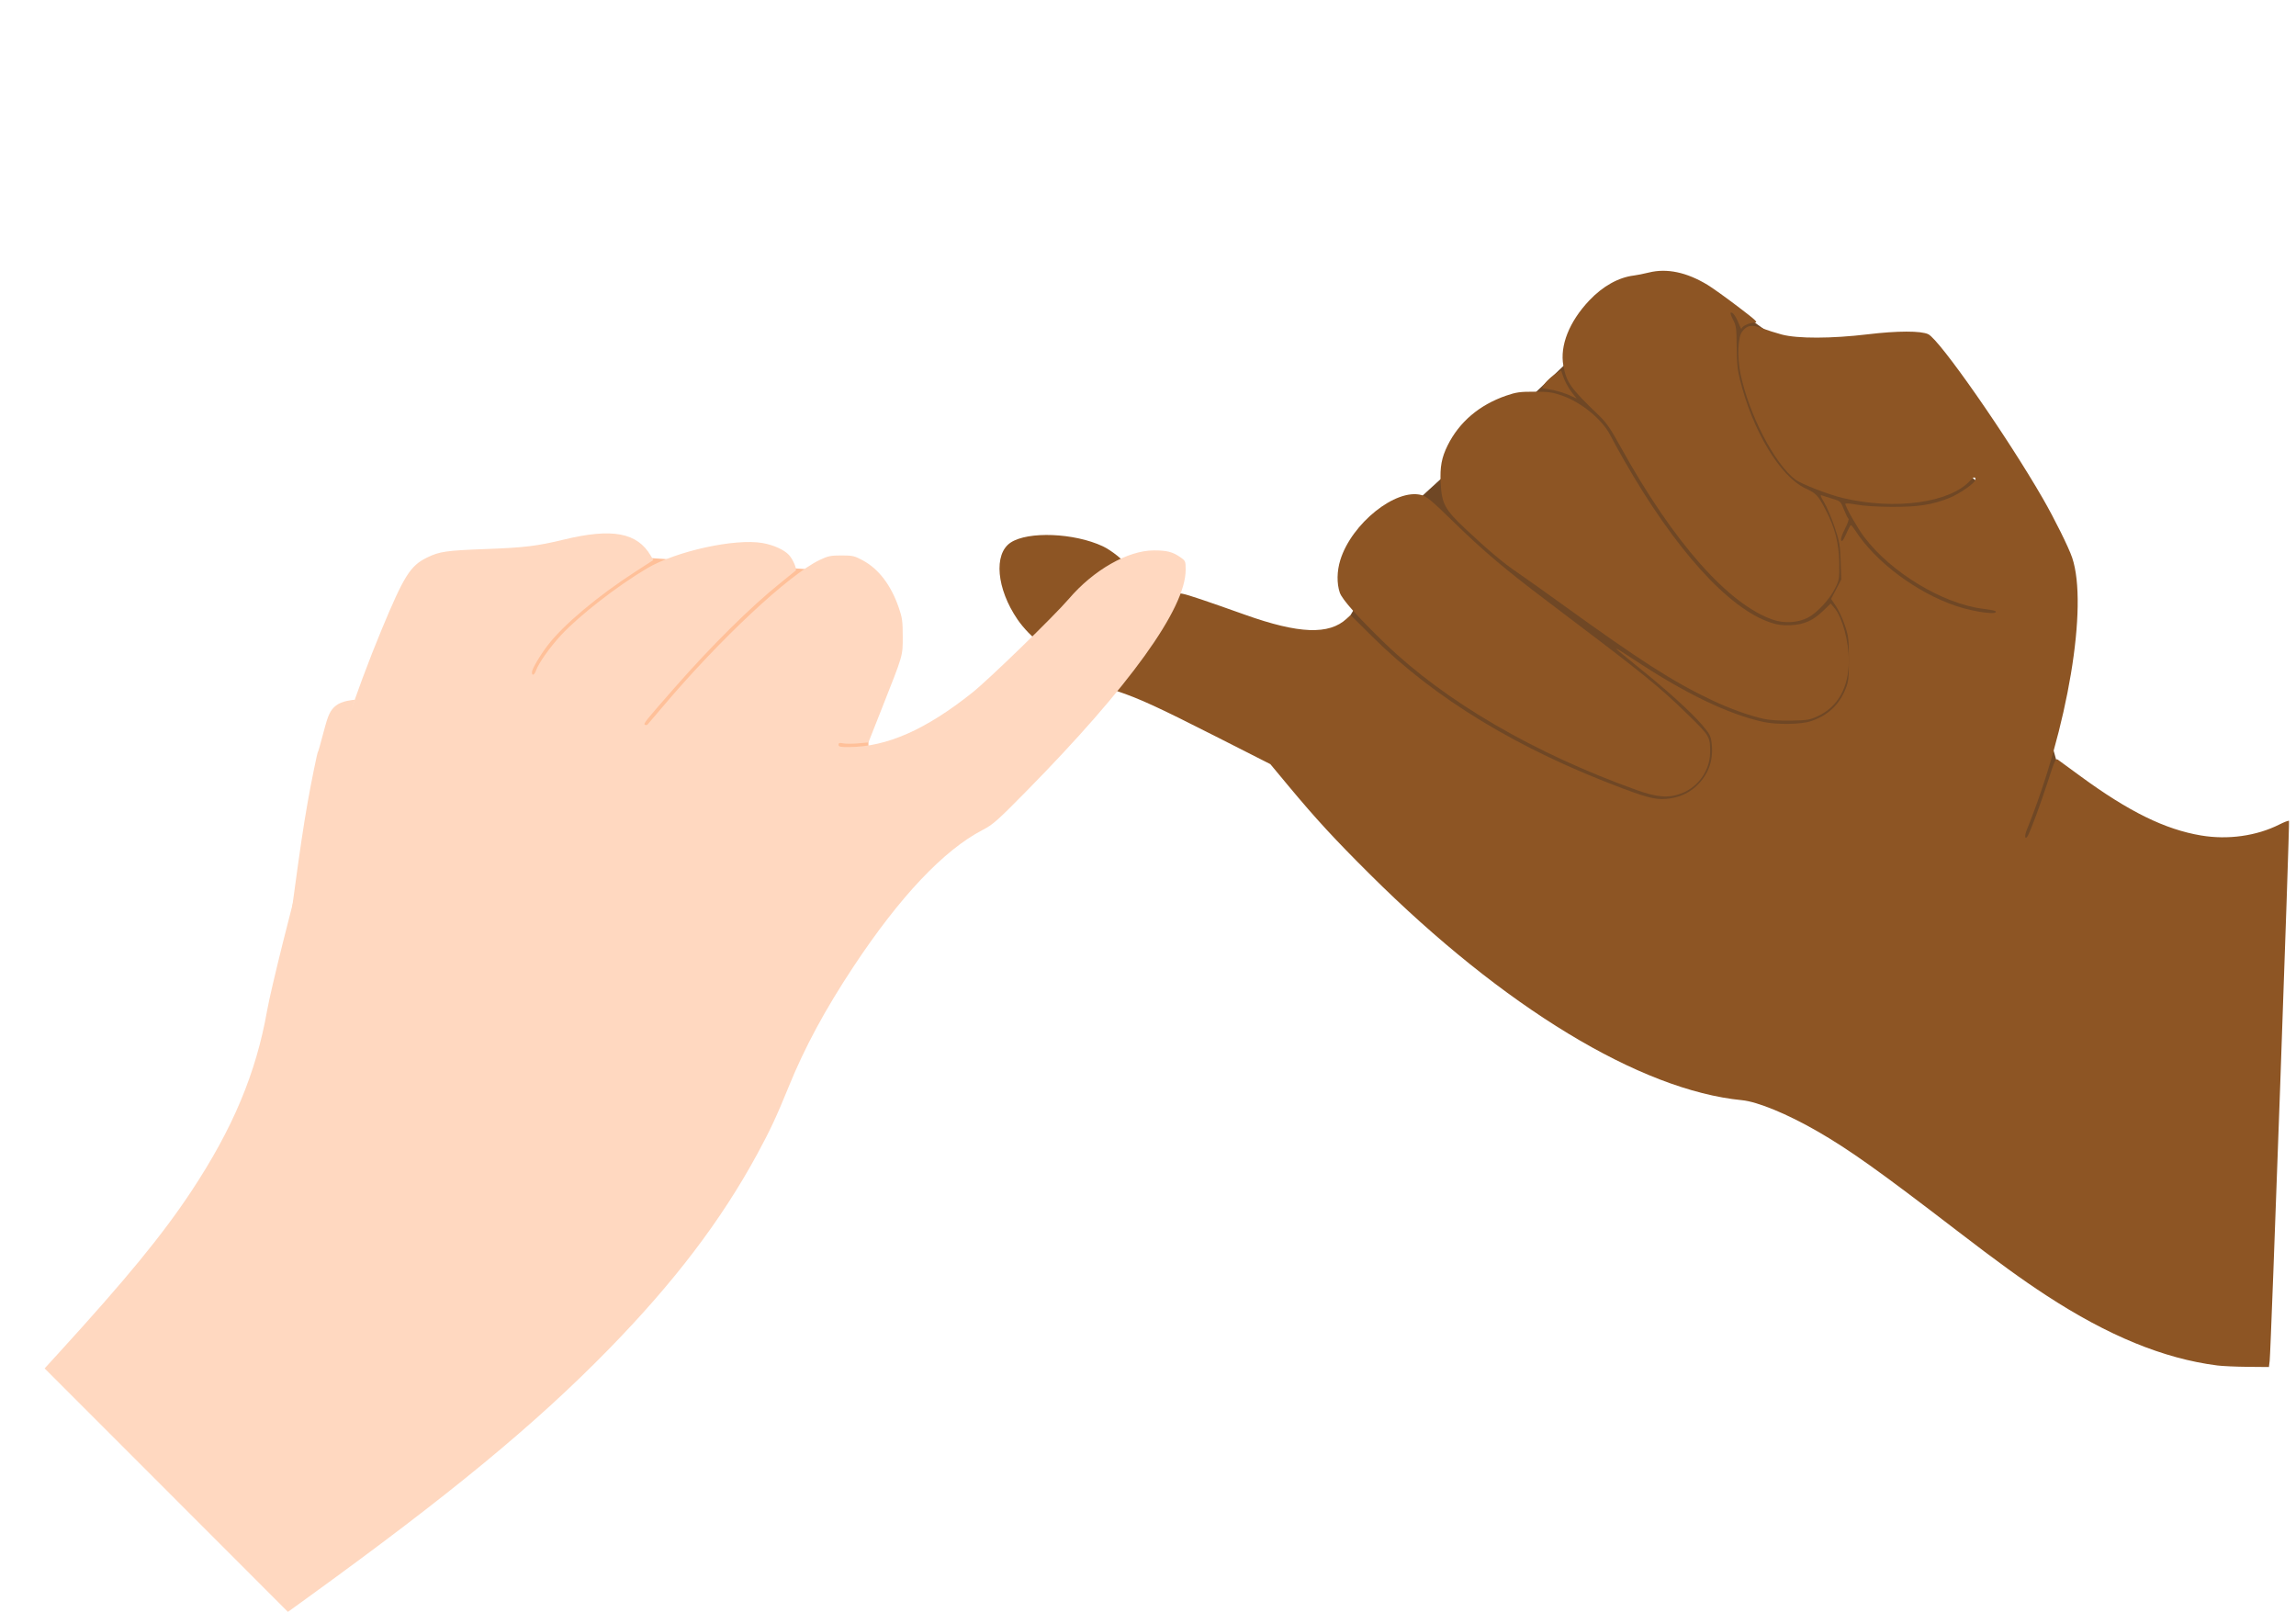 <?xml version="1.0" encoding="UTF-8" standalone="no"?>
<!-- Created with Inkscape (http://www.inkscape.org/) -->

<svg
   xmlns:dc="http://purl.org/dc/elements/1.1/"
   xmlns:cc="http://creativecommons.org/ns#"
   xmlns:rdf="http://www.w3.org/1999/02/22-rdf-syntax-ns#"
   xmlns:svg="http://www.w3.org/2000/svg"
   xmlns="http://www.w3.org/2000/svg"
   xmlns:sodipodi="http://sodipodi.sourceforge.net/DTD/sodipodi-0.dtd"
   xmlns:inkscape="http://www.inkscape.org/namespaces/inkscape"
   width="297mm"
   height="210mm"
   viewBox="0 0 297 210"
   version="1.1"
   id="svg8"
   inkscape:version="0.92.4 (5da689c313, 2019-01-14)"
   sodipodi:docname="landscape.svg">
  <defs
     id="defs2">
    <inkscape:path-effect
       effect="skeletal"
       id="path-effect4959"
       is_visible="true"
       pattern="m 49.838,140.896 v 23.742 h 1.453 v -23.742 z m 11.016,0 v 30.217 h 1.639 v -30.217 z m 11.202,0 v 23.742 h 1.453 v -23.742 z m 10.881,0 v 40.787 h 1.907 v -40.787 z m -44.435,0.223 v 40.787 h 1.908 v -40.787 z"
       copytype="repeated_stretched"
       prop_scale="1"
       scale_y_rel="false"
       spacing="0"
       normal_offset="0"
       tang_offset="0"
       prop_units="false"
       vertical_pattern="false"
       fuse_tolerance="0" />
    <inkscape:path-effect
       effect="skeletal"
       id="path-effect4821"
       is_visible="true"
       pattern="M 0,0 H 1"
       copytype="repeated_stretched"
       prop_scale="1"
       scale_y_rel="false"
       spacing="0"
       normal_offset="0"
       tang_offset="0"
       prop_units="false"
       vertical_pattern="false"
       fuse_tolerance="0" />
    <inkscape:path-effect
       effect="skeletal"
       id="path-effect1032"
       is_visible="true"
       pattern="m 214,186.201 c 0,0.333 -0.003,0.667 -0.009,1 -0.006,0.333 -0.016,0.666 -0.028,1 -0.013,0.333 -0.028,0.666 -0.047,0.999 -0.019,0.333 -0.041,0.665 -0.065,0.998 -0.025,0.332 -0.053,0.664 -0.084,0.996 -0.031,0.332 -0.065,0.663 -0.102,0.994 -0.037,0.331 -0.077,0.662 -0.12,0.992 -0.043,0.33 -0.089,0.66 -0.138,0.99 -0.049,0.33 -0.101,0.659 -0.156,0.987 -0.055,0.329 -0.113,0.657 -0.174,0.984 -0.061,0.328 -0.125,0.655 -0.191,0.981 -0.067,0.326 -0.136,0.652 -0.209,0.978 -0.073,0.325 -0.148,0.65 -0.226,0.974 -0.078,0.324 -0.16,0.647 -0.244,0.97 -0.084,0.322 -0.171,0.644 -0.261,0.965 -0.09,0.321 -0.182,0.641 -0.278,0.96 -0.096,0.319 -0.194,0.638 -0.295,0.956 -0.101,0.318 -0.205,0.634 -0.312,0.95 -0.107,0.316 -0.216,0.631 -0.328,0.945 -0.112,0.314 -0.227,0.627 -0.345,0.939 -0.118,0.312 -0.238,0.623 -0.361,0.933 -0.123,0.31 -0.249,0.618 -0.378,0.926 -0.129,0.308 -0.26,0.614 -0.394,0.919 -0.134,0.305 -0.271,0.609 -0.41,0.912 -0.139,0.303 -0.281,0.605 -0.426,0.905 -0.145,0.3 -0.292,0.599 -0.442,0.897 -0.15,0.298 -0.302,0.594 -0.457,0.889 -0.155,0.295 -0.313,0.589 -0.473,0.881 -0.16,0.292 -0.323,0.583 -0.488,0.872 -0.165,0.289 -0.333,0.577 -0.504,0.864 -0.17,0.286 -0.343,0.571 -0.519,0.855 -0.176,0.283 -0.354,0.565 -0.534,0.845 -0.181,0.28 -0.364,0.559 -0.549,0.835 -0.185,0.277 -0.373,0.552 -0.564,0.825 -0.19,0.273 -0.383,0.545 -0.579,0.815 -0.195,0.27 -0.393,0.538 -0.593,0.804 -0.2,0.266 -0.403,0.531 -0.608,0.794 -0.205,0.263 -0.412,0.523 -0.622,0.782 -0.21,0.259 -0.422,0.516 -0.636,0.771 -0.214,0.255 -0.431,0.508 -0.65,0.759 -0.219,0.251 -0.441,0.5 -0.664,0.747 -0.224,0.247 -0.45,0.492 -0.678,0.735 -0.228,0.243 -0.459,0.483 -0.692,0.722 -0.146,0.149 -0.292,0.297 -0.439,0.445 -0.088,0.088 -0.177,0.177 -0.266,0.264 -0.237,0.234 -0.477,0.466 -0.719,0.695 -0.242,0.23 -0.486,0.457 -0.731,0.682 -0.246,0.225 -0.494,0.448 -0.744,0.668 -0.25,0.22 -0.502,0.438 -0.756,0.654 -0.254,0.216 -0.51,0.429 -0.768,0.64 -0.258,0.211 -0.518,0.419 -0.779,0.626 -0.262,0.206 -0.525,0.41 -0.791,0.611 -0.265,0.201 -0.533,0.4 -0.802,0.597 -0.269,0.197 -0.54,0.391 -0.812,0.582 -0.273,0.192 -0.547,0.381 -0.823,0.568 -0.276,0.187 -0.554,0.371 -0.833,0.553 -0.279,0.182 -0.56,0.361 -0.843,0.538 -0.282,0.177 -0.567,0.351 -0.852,0.523 -0.286,0.172 -0.573,0.341 -0.861,0.508 -0.289,0.167 -0.579,0.331 -0.87,0.492 -0.292,0.162 -0.585,0.32 -0.879,0.477 -0.294,0.156 -0.59,0.31 -0.887,0.461 -0.297,0.151 -0.596,0.3 -0.895,0.446 -0.3,0.146 -0.601,0.289 -0.903,0.43 -0.302,0.141 -0.606,0.279 -0.91,0.414 -0.305,0.135 -0.611,0.268 -0.918,0.398 -0.307,0.13 -0.615,0.257 -0.924,0.382 -0.309,0.125 -0.62,0.246 -0.931,0.365 -0.311,0.119 -0.624,0.235 -0.937,0.349 -0.313,0.114 -0.628,0.224 -0.943,0.332 -0.315,0.108 -0.632,0.213 -0.949,0.316 -0.317,0.102 -0.635,0.202 -0.954,0.299 -0.319,0.097 -0.639,0.191 -0.959,0.282 -0.321,0.091 -0.642,0.18 -0.964,0.265 -0.322,0.086 -0.645,0.168 -0.969,0.248 -0.324,0.08 -0.648,0.157 -0.973,0.231 -0.325,0.074 -0.65,0.145 -0.977,0.213 -0.326,0.068 -0.653,0.134 -0.98,0.196 -0.327,0.062 -0.655,0.122 -0.984,0.178 -0.328,0.057 -0.657,0.11 -0.987,0.161 -0.329,0.051 -0.659,0.098 -0.989,0.143 -0.33,0.045 -0.661,0.086 -0.992,0.125 -0.331,0.038 -0.662,0.074 -0.994,0.107 -0.332,0.033 -0.663,0.062 -0.996,0.088 -0.332,0.026 -0.665,0.05 -0.997,0.07 -0.333,0.02 -0.665,0.037 -0.998,0.051 -0.333,0.014 -0.666,0.025 -0.999,0.033 -0.333,0.008 -0.667,0.013 -1,0.014 -0.083,3.9e-4 -0.167,5.9e-4 -0.25,5.9e-4 -0.25,0 -0.5,-0.002 -0.75,-0.005 -0.333,-0.005 -0.667,-0.013 -1,-0.024 -0.333,-0.011 -0.666,-0.025 -0.999,-0.042 -0.333,-0.017 -0.665,-0.037 -0.998,-0.061 -0.332,-0.023 -0.665,-0.05 -0.996,-0.079 -0.332,-0.029 -0.663,-0.062 -0.995,-0.097 -0.331,-0.035 -0.662,-0.074 -0.993,-0.116 -0.331,-0.042 -0.661,-0.086 -0.991,-0.134 -0.33,-0.048 -0.659,-0.098 -0.988,-0.152 -0.329,-0.053 -0.657,-0.11 -0.985,-0.169 -0.328,-0.059 -0.655,-0.122 -0.982,-0.187 -0.327,-0.065 -0.653,-0.134 -0.978,-0.205 -0.326,-0.071 -0.65,-0.145 -0.975,-0.222 -0.324,-0.077 -0.648,-0.157 -0.971,-0.239 -0.323,-0.083 -0.645,-0.168 -0.966,-0.257 -0.321,-0.088 -0.642,-0.18 -0.962,-0.274 -0.32,-0.094 -0.639,-0.191 -0.957,-0.291 -0.318,-0.1 -0.635,-0.202 -0.952,-0.307 -0.316,-0.105 -0.632,-0.213 -0.946,-0.324 -0.314,-0.111 -0.628,-0.224 -0.94,-0.341 -0.312,-0.116 -0.624,-0.235 -0.934,-0.357 -0.31,-0.122 -0.62,-0.246 -0.928,-0.374 -0.308,-0.127 -0.615,-0.257 -0.921,-0.39 -0.306,-0.133 -0.611,-0.268 -0.914,-0.406 -0.303,-0.138 -0.606,-0.279 -0.907,-0.422 -0.301,-0.143 -0.601,-0.289 -0.899,-0.438 -0.298,-0.149 -0.596,-0.3 -0.891,-0.453 -0.296,-0.154 -0.59,-0.31 -0.883,-0.469 -0.293,-0.159 -0.585,-0.32 -0.875,-0.485 -0.29,-0.164 -0.579,-0.331 -0.866,-0.5 -0.287,-0.169 -0.573,-0.341 -0.857,-0.515 -0.284,-0.174 -0.567,-0.351 -0.847,-0.53 -0.281,-0.179 -0.56,-0.361 -0.838,-0.545 -0.278,-0.184 -0.554,-0.371 -0.828,-0.56 -0.274,-0.189 -0.547,-0.381 -0.818,-0.575 -0.271,-0.194 -0.54,-0.391 -0.807,-0.59 -0.267,-0.199 -0.533,-0.4 -0.796,-0.604 -0.264,-0.204 -0.525,-0.41 -0.785,-0.618 -0.26,-0.209 -0.518,-0.419 -0.774,-0.633 -0.256,-0.213 -0.51,-0.429 -0.762,-0.647 -0.252,-0.218 -0.502,-0.438 -0.75,-0.661 -0.248,-0.223 -0.494,-0.448 -0.738,-0.675 -0.244,-0.227 -0.486,-0.457 -0.725,-0.689 -0.21,-0.203 -0.418,-0.407 -0.624,-0.614 -0.029,-0.029 -0.059,-0.059 -0.088,-0.089 -0.235,-0.236 -0.468,-0.475 -0.699,-0.715 -0.231,-0.241 -0.459,-0.483 -0.685,-0.728 -0.226,-0.245 -0.45,-0.492 -0.671,-0.741 -0.221,-0.249 -0.441,-0.5 -0.657,-0.753 -0.217,-0.253 -0.431,-0.508 -0.643,-0.765 -0.212,-0.257 -0.422,-0.516 -0.629,-0.777 -0.207,-0.261 -0.412,-0.523 -0.615,-0.788 -0.203,-0.265 -0.403,-0.531 -0.6,-0.799 -0.198,-0.268 -0.393,-0.538 -0.586,-0.81 -0.193,-0.272 -0.383,-0.545 -0.571,-0.82 -0.188,-0.275 -0.373,-0.552 -0.556,-0.83 -0.183,-0.278 -0.364,-0.559 -0.542,-0.84 -0.178,-0.282 -0.354,-0.565 -0.527,-0.85 -0.173,-0.285 -0.343,-0.571 -0.511,-0.859 -0.168,-0.288 -0.333,-0.577 -0.496,-0.868 -0.163,-0.291 -0.323,-0.583 -0.481,-0.877 -0.158,-0.294 -0.313,-0.589 -0.465,-0.885 -0.152,-0.296 -0.302,-0.594 -0.45,-0.893 -0.147,-0.299 -0.292,-0.599 -0.434,-0.901 -0.142,-0.302 -0.281,-0.605 -0.418,-0.909 -0.137,-0.304 -0.271,-0.609 -0.402,-0.916 -0.131,-0.306 -0.26,-0.614 -0.386,-0.923 -0.126,-0.309 -0.249,-0.618 -0.37,-0.929 -0.12,-0.311 -0.238,-0.623 -0.353,-0.936 -0.115,-0.313 -0.227,-0.627 -0.337,-0.942 -0.109,-0.315 -0.216,-0.631 -0.32,-0.947 -0.104,-0.317 -0.205,-0.634 -0.303,-0.953 -0.098,-0.319 -0.194,-0.638 -0.286,-0.958 -0.093,-0.32 -0.182,-0.641 -0.269,-0.963 -0.087,-0.322 -0.171,-0.644 -0.252,-0.967 -0.081,-0.323 -0.16,-0.647 -0.235,-0.972 -0.075,-0.325 -0.148,-0.65 -0.218,-0.976 -0.07,-0.326 -0.136,-0.652 -0.2,-0.979 -0.064,-0.327 -0.125,-0.655 -0.183,-0.983 -0.058,-0.328 -0.113,-0.657 -0.165,-0.986 -0.052,-0.329 -0.101,-0.659 -0.147,-0.989 -0.046,-0.33 -0.089,-0.66 -0.129,-0.991 -0.04,-0.331 -0.077,-0.662 -0.111,-0.993 -0.034,-0.331 -0.065,-0.663 -0.093,-0.995 -0.028,-0.332 -0.053,-0.664 -0.074,-0.997 -0.022,-0.333 -0.041,-0.665 -0.056,-0.998 -0.016,-0.333 -0.028,-0.666 -0.037,-0.999 -0.009,-0.333 -0.016,-0.666 -0.019,-1 -0.002,-0.167 -0.002,-0.333 -0.002,-0.5 0,-0.167 7.9e-4,-0.334 0.002,-0.5 0.003,-0.333 0.009,-0.667 0.019,-1 0.009,-0.333 0.022,-0.666 0.037,-0.999 0.016,-0.333 0.034,-0.666 0.056,-0.998 0.022,-0.333 0.047,-0.665 0.074,-0.997 0.028,-0.332 0.059,-0.664 0.093,-0.995 0.034,-0.331 0.071,-0.663 0.111,-0.993 0.04,-0.331 0.083,-0.661 0.129,-0.991 0.046,-0.33 0.095,-0.66 0.147,-0.989 0.052,-0.329 0.107,-0.658 0.165,-0.986 0.058,-0.328 0.119,-0.656 0.183,-0.983 0.064,-0.327 0.131,-0.653 0.2,-0.979 0.07,-0.326 0.142,-0.651 0.218,-0.976 0.075,-0.325 0.154,-0.648 0.235,-0.972 0.081,-0.323 0.165,-0.646 0.252,-0.967 0.087,-0.322 0.177,-0.643 0.269,-0.963 0.093,-0.32 0.188,-0.64 0.286,-0.958 0.098,-0.319 0.199,-0.636 0.303,-0.953 0.104,-0.317 0.211,-0.633 0.32,-0.947 0.109,-0.315 0.222,-0.629 0.337,-0.942 0.115,-0.313 0.233,-0.625 0.353,-0.936 0.12,-0.311 0.244,-0.621 0.37,-0.929 0.126,-0.309 0.254,-0.616 0.386,-0.923 0.131,-0.306 0.265,-0.612 0.402,-0.916 0.137,-0.304 0.276,-0.607 0.418,-0.909 0.142,-0.302 0.287,-0.602 0.434,-0.901 0.147,-0.299 0.297,-0.597 0.45,-0.893 0.152,-0.296 0.308,-0.592 0.465,-0.885 0.158,-0.294 0.318,-0.586 0.481,-0.877 0.163,-0.291 0.328,-0.58 0.496,-0.868 0.168,-0.288 0.338,-0.574 0.511,-0.859 0.173,-0.285 0.349,-0.568 0.527,-0.85 0.178,-0.282 0.359,-0.562 0.542,-0.84 0.183,-0.278 0.369,-0.555 0.556,-0.83 0.188,-0.275 0.378,-0.549 0.571,-0.82 0.193,-0.272 0.388,-0.542 0.586,-0.81 0.198,-0.268 0.398,-0.534 0.6,-0.799 0.203,-0.265 0.408,-0.527 0.615,-0.788 0.207,-0.261 0.417,-0.52 0.629,-0.777 0.212,-0.257 0.427,-0.512 0.643,-0.765 0.217,-0.253 0.436,-0.504 0.657,-0.753 0.221,-0.249 0.445,-0.496 0.671,-0.741 0.226,-0.245 0.454,-0.488 0.685,-0.728 0.231,-0.241 0.464,-0.479 0.699,-0.715 0.029,-0.029 0.059,-0.059 0.088,-0.088 0.206,-0.206 0.414,-0.411 0.624,-0.614 0.24,-0.232 0.481,-0.461 0.725,-0.689 0.244,-0.227 0.49,-0.452 0.738,-0.675 0.248,-0.223 0.498,-0.443 0.75,-0.661 0.252,-0.218 0.506,-0.434 0.762,-0.647 0.256,-0.213 0.514,-0.424 0.774,-0.633 0.26,-0.209 0.522,-0.415 0.785,-0.618 0.264,-0.204 0.529,-0.405 0.796,-0.604 0.267,-0.199 0.536,-0.395 0.807,-0.59 0.271,-0.194 0.543,-0.386 0.818,-0.575 0.274,-0.189 0.55,-0.376 0.828,-0.56 0.278,-0.184 0.557,-0.366 0.838,-0.545 0.281,-0.179 0.563,-0.356 0.847,-0.53 0.284,-0.174 0.57,-0.346 0.857,-0.515 0.287,-0.169 0.576,-0.336 0.866,-0.5 0.29,-0.164 0.582,-0.326 0.875,-0.485 0.293,-0.159 0.587,-0.315 0.883,-0.469 0.296,-0.154 0.593,-0.305 0.891,-0.453 0.298,-0.149 0.598,-0.294 0.899,-0.438 0.301,-0.143 0.603,-0.284 0.907,-0.422 0.303,-0.138 0.608,-0.273 0.914,-0.406 0.306,-0.133 0.613,-0.263 0.921,-0.39 0.308,-0.127 0.617,-0.252 0.928,-0.374 0.31,-0.122 0.622,-0.241 0.934,-0.357 0.312,-0.116 0.626,-0.23 0.94,-0.341 0.314,-0.111 0.63,-0.219 0.946,-0.324 0.316,-0.105 0.633,-0.208 0.952,-0.307 0.318,-0.1 0.637,-0.197 0.957,-0.291 0.32,-0.094 0.64,-0.185 0.962,-0.274 0.321,-0.088 0.643,-0.174 0.966,-0.257 0.323,-0.083 0.646,-0.162 0.971,-0.239 0.324,-0.077 0.649,-0.151 0.975,-0.222 0.326,-0.071 0.652,-0.139 0.978,-0.205 0.327,-0.065 0.654,-0.128 0.982,-0.187 0.328,-0.059 0.656,-0.116 0.985,-0.169 0.329,-0.053 0.658,-0.104 0.988,-0.152 0.33,-0.048 0.66,-0.092 0.991,-0.134 0.331,-0.042 0.661,-0.08 0.993,-0.116 0.331,-0.035 0.663,-0.068 0.995,-0.097 0.332,-0.029 0.664,-0.056 0.996,-0.079 0.332,-0.023 0.665,-0.044 0.998,-0.061 0.333,-0.017 0.666,-0.031 0.999,-0.042 0.333,-0.011 0.666,-0.019 1,-0.024 0.25,-0.004 0.5,-0.005 0.75,-0.005 0.083,0 0.167,2e-4 0.25,5.9e-4 0.333,0.002 0.667,0.006 1,0.014 0.333,0.008 0.666,0.019 0.999,0.033 0.333,0.014 0.666,0.031 0.998,0.051 0.333,0.02 0.665,0.044 0.997,0.07 0.332,0.026 0.664,0.056 0.996,0.088 0.332,0.033 0.663,0.068 0.994,0.107 0.331,0.038 0.662,0.08 0.992,0.125 0.33,0.044 0.66,0.092 0.989,0.143 0.329,0.051 0.658,0.104 0.987,0.161 0.328,0.057 0.656,0.116 0.984,0.178 0.327,0.062 0.654,0.128 0.98,0.196 0.326,0.068 0.652,0.139 0.977,0.213 0.325,0.074 0.649,0.151 0.973,0.231 0.324,0.08 0.646,0.162 0.969,0.248 0.322,0.086 0.643,0.174 0.964,0.265 0.321,0.091 0.64,0.185 0.959,0.282 0.319,0.097 0.637,0.197 0.954,0.299 0.317,0.102 0.633,0.208 0.949,0.316 0.315,0.108 0.63,0.219 0.943,0.332 0.313,0.114 0.626,0.23 0.937,0.349 0.311,0.119 0.622,0.241 0.931,0.365 0.309,0.125 0.617,0.252 0.924,0.382 0.307,0.13 0.613,0.263 0.918,0.398 0.305,0.135 0.608,0.273 0.91,0.414 0.302,0.141 0.603,0.284 0.903,0.43 0.3,0.146 0.598,0.294 0.895,0.446 0.297,0.151 0.593,0.305 0.887,0.461 0.294,0.156 0.587,0.315 0.879,0.477 0.292,0.162 0.582,0.326 0.87,0.492 0.289,0.167 0.576,0.336 0.861,0.508 0.286,0.172 0.57,0.346 0.852,0.523 0.282,0.177 0.563,0.356 0.843,0.538 0.279,0.182 0.557,0.366 0.833,0.553 0.276,0.187 0.55,0.376 0.823,0.568 0.273,0.192 0.543,0.386 0.812,0.582 0.269,0.197 0.536,0.395 0.802,0.597 0.265,0.201 0.529,0.405 0.791,0.611 0.262,0.206 0.522,0.415 0.779,0.626 0.258,0.211 0.514,0.424 0.768,0.64 0.254,0.216 0.506,0.434 0.756,0.654 0.25,0.22 0.498,0.443 0.744,0.668 0.246,0.225 0.49,0.452 0.731,0.682 0.242,0.23 0.481,0.461 0.719,0.695 0.089,0.088 0.178,0.176 0.266,0.264 0.147,0.147 0.294,0.296 0.44,0.445 0.233,0.238 0.464,0.479 0.692,0.722 0.228,0.243 0.454,0.488 0.678,0.735 0.224,0.247 0.445,0.496 0.664,0.747 0.219,0.251 0.436,0.504 0.65,0.759 0.214,0.255 0.427,0.512 0.636,0.771 0.21,0.259 0.417,0.52 0.622,0.782 0.205,0.263 0.408,0.527 0.608,0.794 0.2,0.266 0.398,0.534 0.593,0.804 0.195,0.27 0.388,0.542 0.579,0.815 0.19,0.273 0.378,0.549 0.564,0.825 0.185,0.277 0.369,0.555 0.549,0.835 0.181,0.28 0.359,0.562 0.534,0.845 0.176,0.283 0.348,0.568 0.519,0.855 0.17,0.286 0.338,0.574 0.504,0.864 0.165,0.289 0.328,0.58 0.488,0.872 0.16,0.292 0.318,0.586 0.473,0.881 0.155,0.295 0.308,0.592 0.457,0.889 0.15,0.298 0.297,0.597 0.442,0.897 0.145,0.3 0.287,0.602 0.426,0.905 0.139,0.303 0.276,0.607 0.41,0.912 0.134,0.305 0.265,0.612 0.394,0.919 0.129,0.308 0.254,0.616 0.378,0.926 0.123,0.31 0.244,0.621 0.361,0.933 0.118,0.312 0.233,0.625 0.345,0.939 0.112,0.314 0.222,0.629 0.328,0.945 0.107,0.316 0.211,0.633 0.312,0.95 0.101,0.318 0.199,0.636 0.295,0.956 0.096,0.319 0.188,0.64 0.278,0.96 0.09,0.321 0.177,0.643 0.261,0.965 0.084,0.322 0.165,0.646 0.244,0.97 0.078,0.324 0.154,0.648 0.226,0.974 0.073,0.325 0.142,0.651 0.209,0.978 0.067,0.326 0.131,0.653 0.191,0.981 0.061,0.328 0.119,0.656 0.174,0.984 0.055,0.329 0.107,0.658 0.156,0.987 0.049,0.33 0.095,0.66 0.138,0.99 0.043,0.33 0.083,0.661 0.12,0.992 0.037,0.331 0.071,0.663 0.102,0.994 0.031,0.332 0.059,0.664 0.084,0.996 0.025,0.332 0.047,0.665 0.065,0.998 0.019,0.333 0.034,0.666 0.047,0.999 0.013,0.333 0.022,0.666 0.028,1 0.006,0.333 0.009,0.667 0.009,1"
       copytype="repeated"
       prop_scale="1"
       scale_y_rel="false"
       spacing="0"
       normal_offset="0"
       tang_offset="0"
       prop_units="false"
       vertical_pattern="false"
       fuse_tolerance="0" />
    <inkscape:perspective
       sodipodi:type="inkscape:persp3d"
       inkscape:vp_x="0 : 105 : 1"
       inkscape:vp_y="0 : 1000 : 0"
       inkscape:vp_z="297 : 105 : 1"
       inkscape:persp3d-origin="148.5 : 70 : 1"
       id="perspective871" />
  </defs>
  <sodipodi:namedview
     id="base"
     pagecolor="#ffffff"
     bordercolor="#666666"
     borderopacity="1.0"
     inkscape:pageopacity="0.0"
     inkscape:pageshadow="2"
     inkscape:zoom="0.70710678"
     inkscape:cx="667.36889"
     inkscape:cy="510.7904"
     inkscape:document-units="mm"
     inkscape:current-layer="layer1"
     showgrid="false"
     inkscape:window-width="1920"
     inkscape:window-height="1017"
     inkscape:window-x="-8"
     inkscape:window-y="-8"
     inkscape:window-maximized="1"
     showguides="true">
    <inkscape:grid
       type="xygrid"
       id="grid1587" />
  </sodipodi:namedview>
  <g
     inkscape:label="Layer 1"
     inkscape:groupmode="layer"
     id="layer1"
     transform="translate(0,-87)"
     style="display:inline;opacity:1">
    <path
       style="display:inline;opacity:1;fill:#ffc099;fill-opacity:1;fill-rule:nonzero;stroke:none;stroke-width:0.274;stroke-miterlimit:4;stroke-dasharray:none;stroke-dashoffset:0;stroke-opacity:1"
       d="m 70.482,158.907 14.031,0.295 25.839,1.846 1.986,21.737 0.014,7.277 H 51.961 Z"
       id="rect1019"
       inkscape:connector-curvature="0"
       sodipodi:nodetypes="ccccccc" />
    <path
       style="display:inline;opacity:1;fill:#6f4725;fill-opacity:1;fill-rule:nonzero;stroke:none;stroke-width:0.265;stroke-miterlimit:4;stroke-dasharray:none;stroke-dashoffset:0;stroke-opacity:1"
       d="m 174.703,166.546 9.171,-15.319 14.829,-13.543 7.944,-7.537 16.869,-3.328 3.175,1.689 29.247,20.88 13.692,48.923 -16.338,6.369 -70.132,-13.758 z"
       id="rect1023"
       inkscape:connector-curvature="0"
       sodipodi:nodetypes="ccccccccccc" />
  </g>
  <g
     inkscape:groupmode="layer"
     id="layer2"
     inkscape:label="Layer 2"
     style="display:inline">
    <path
       style="opacity:1;fill:#8d5524;fill-opacity:1;fill-rule:nonzero;stroke:none;stroke-width:0.265;stroke-miterlimit:4;stroke-dasharray:none;stroke-dashoffset:0;stroke-opacity:1"
       d="m 286.786,176.596 c -6.905,-0.885 -14.076,-3.825 -22.093,-9.058 -3.164,-2.065 -6.258,-4.309 -11.555,-8.376 -10.031,-7.704 -13.926,-10.476 -18.063,-12.857 -3.891,-2.239 -7.724,-3.817 -9.747,-4.014 -13.137,-1.278 -30.826,-12.014 -48.102,-29.195 -4.583,-4.557 -7.027,-7.209 -10.545,-11.437 l -2.355,-2.831 -7.01,-3.557 c -7.552,-3.831 -9.901,-4.91 -12.824,-5.891 l -1.877,-0.63 1.476,-1.672 c 1.916,-2.169 5.524,-6.65 7.046,-8.749 1.192,-1.644 1.201,-1.651 1.867,-1.528 0.67,0.124 2.972,0.898 8.059,2.709 6.948,2.475 10.855,2.625 13.135,0.506 l 0.506,-0.47 2.768,2.748 c 8.138,8.082 18.969,14.646 32.515,19.708 3.476,1.299 4.505,1.51 6.099,1.254 1.512,-0.243 2.715,-0.876 3.7,-1.944 1.345,-1.459 1.878,-3.185 1.62,-5.248 -0.114,-0.914 -0.261,-1.186 -1.262,-2.347 -1.466,-1.699 -4.545,-4.482 -8.231,-7.438 -1.616,-1.296 -2.911,-2.383 -2.878,-2.415 0.033,-0.033 1.06,0.604 2.283,1.414 6.681,4.426 12.276,7.12 16.817,8.098 1.709,0.368 4.839,0.32 6.08,-0.093 2.225,-0.741 3.684,-2.094 4.526,-4.199 0.374,-0.935 0.423,-1.384 0.421,-3.864 -0.002,-2.558 -0.047,-2.942 -0.514,-4.337 -0.282,-0.842 -0.799,-1.957 -1.149,-2.478 l -0.637,-0.947 0.661,-1.264 0.661,-1.264 -0.081,-2.339 c -0.072,-2.094 -0.155,-2.559 -0.792,-4.448 -0.391,-1.16 -0.994,-2.579 -1.34,-3.153 -0.459,-0.762 -0.543,-1.011 -0.311,-0.922 0.175,0.067 0.793,0.262 1.373,0.433 1.033,0.304 1.065,0.334 1.489,1.402 0.238,0.6 0.502,1.134 0.587,1.186 0.084,0.052 -0.098,0.593 -0.406,1.202 -0.548,1.086 -0.697,1.683 -0.419,1.676 0.077,-0.002 0.34,-0.465 0.584,-1.029 0.244,-0.564 0.497,-1.025 0.561,-1.023 0.065,0.001 0.319,0.317 0.566,0.702 2.609,4.064 7.956,8.058 13.077,9.769 2.37,0.792 5.603,1.204 5.042,0.643 -0.06,-0.06 -0.769,-0.191 -1.575,-0.29 -5.219,-0.643 -11.942,-4.702 -15.402,-9.3 -0.879,-1.168 -2.433,-3.901 -2.433,-4.279 0,-0.094 0.651,-0.048 1.45,0.103 0.869,0.164 2.688,0.28 4.537,0.29 3.4,0.018 5.255,-0.266 7.429,-1.136 1.385,-0.554 3.422,-1.981 3.422,-2.395 0,-0.393 -0.254,-0.35 -0.673,0.115 -2.596,2.884 -9.679,3.867 -16.446,2.282 -1.85,-0.433 -5.439,-1.824 -6.196,-2.402 -2.714,-2.07 -6.036,-8.505 -7.099,-13.752 -0.423,-2.088 -0.319,-4.638 0.219,-5.36 0.638,-0.857 1.231,-0.962 2.569,-0.455 0.634,0.24 1.785,0.606 2.557,0.813 2.036,0.545 6.452,0.535 11.132,-0.026 3.847,-0.461 6.888,-0.465 7.829,-0.011 1.475,0.712 10.157,13.158 14.809,21.228 1.508,2.616 3.361,6.354 3.806,7.678 2.088,6.214 -0.563,22.096 -5.879,35.214 -0.314,0.776 -0.231,1.34 0.116,0.788 0.341,-0.542 1.682,-4.164 2.632,-7.11 0.89,-2.758 0.994,-2.98 1.298,-2.759 0.182,0.132 1.496,1.093 2.921,2.136 6.255,4.58 10.931,6.874 15.598,7.655 3.477,0.581 7.181,0.059 10.126,-1.427 0.623,-0.315 1.179,-0.525 1.236,-0.468 0.111,0.111 -2.337,68.507 -2.5,69.845 l -0.097,0.795 -2.748,-0.024 c -1.511,-0.013 -3.295,-0.094 -3.964,-0.18 z"
       id="path1002"
       inkscape:connector-curvature="0" />
    <path
       style="opacity:1;fill:#8d5524;fill-opacity:1;fill-rule:nonzero;stroke:none;stroke-width:1;stroke-miterlimit:4;stroke-dasharray:none;stroke-dashoffset:0;stroke-opacity:1"
       d="m 798.879,385.574 c -49.931,-17.881 -93.388,-43.189 -122.683,-71.448 -13.297,-12.826 -21.05,-21.521 -22.199,-24.891 -1.526,-4.479 -1.431,-10.461 0.253,-15.911 5.507,-17.823 27.076,-35.096 39.609,-31.721 2.623,0.706 5.07,2.751 15.529,12.973 14.561,14.231 25.174,23.215 45.932,38.882 47.682,35.988 54.18,41.23 68.796,55.5 10.537,10.288 10.728,10.62 10.631,18.43 -0.109,8.721 -5.826,16.784 -14.095,19.877 -6.231,2.331 -11.737,1.904 -21.773,-1.69 z"
       id="path1004"
       inkscape:connector-curvature="0"
       transform="scale(0.265)" />
    <path
       style="opacity:1;fill:#8d5524;fill-opacity:1;fill-rule:nonzero;stroke:none;stroke-width:1;stroke-miterlimit:4;stroke-dasharray:none;stroke-dashoffset:0;stroke-opacity:1"
       d="m 860.905,350.834 c -7.324,-1.66 -16.809,-5.082 -25.382,-9.157 -18.961,-9.013 -34.452,-18.942 -73.413,-47.059 -8.945,-6.455 -18.65,-13.343 -21.567,-15.307 -6.556,-4.415 -14.064,-10.72 -25.102,-21.082 -10.214,-9.589 -11.695,-12.342 -12.213,-22.709 -0.382,-7.643 0.486,-12.246 3.427,-18.174 5.652,-11.395 15.533,-19.779 28.585,-24.255 4.905,-1.682 6.738,-1.938 13.789,-1.921 6.937,0.016 8.908,0.292 13.416,1.877 9.653,3.394 19.749,11.745 23.73,19.628 1.064,2.107 4.026,7.49 6.582,11.962 24.868,43.514 50.912,72.356 71.53,79.215 3.519,1.171 5.838,1.469 9.899,1.274 6.514,-0.313 10.816,-2.245 15.87,-7.127 l 3.576,-3.455 1.914,2.283 c 3.724,4.442 6.925,16.22 6.925,25.485 0,13.159 -5.298,22.657 -15.203,27.257 -3.844,1.785 -5.073,1.984 -13.081,2.121 -5.63,0.096 -10.452,-0.215 -13.281,-0.856 z"
       id="path1006"
       inkscape:connector-curvature="0"
       transform="scale(0.265)" />
    <path
       style="opacity:1;fill:#8d5524;fill-opacity:1;fill-rule:nonzero;stroke:none;stroke-width:1;stroke-miterlimit:4;stroke-dasharray:none;stroke-dashoffset:0;stroke-opacity:1"
       d="m 865.701,302.539 c -21.824,-7.304 -48.813,-37.795 -74.416,-84.07 -5.246,-9.482 -7.15,-12.239 -10.984,-15.91 -13.648,-13.066 -15.652,-15.882 -17.174,-24.137 -1.791,-9.716 2.886,-21.466 12.652,-31.788 6.572,-6.946 14.285,-11.263 21.723,-12.159 1.535,-0.185 4.859,-0.849 7.387,-1.476 8.779,-2.178 18.455,-0.136 28.638,6.042 2.333,1.416 8.935,6.139 14.67,10.496 9.239,7.019 10.182,7.922 8.273,7.922 -2.544,0 -6.313,1.791 -6.36,3.023 -0.018,0.476 -0.647,-0.706 -1.397,-2.627 -1.402,-3.592 -3.165,-5.937 -3.906,-5.196 -0.231,0.231 0.316,1.803 1.216,3.493 1.474,2.77 1.641,4.05 1.695,12.973 0.045,7.527 0.416,11.34 1.547,15.91 6.226,25.164 19.602,47.442 31.991,53.281 5.38,2.536 6.112,3.309 9.842,10.394 4.605,8.747 6.606,16.556 6.698,26.128 0.073,7.705 -0.034,8.352 -2.044,12.339 -2.778,5.509 -8.884,12.05 -13.381,14.332 -4.764,2.418 -11.312,2.822 -16.671,1.028 z"
       id="path1008"
       inkscape:connector-curvature="0"
       transform="scale(0.265)" />
    <path
       style="opacity:1;fill:#8d5524;fill-opacity:1;fill-rule:nonzero;stroke:none;stroke-width:0.265;stroke-miterlimit:4;stroke-dasharray:none;stroke-dashoffset:0;stroke-opacity:1"
       d="m 134.472,83.074 c -0.866,-0.577 -2.087,-1.841 -2.84,-2.94 -2.726,-3.976 -3.133,-8.484 -0.9,-9.961 2.252,-1.49 8.225,-1.252 11.917,0.476 1.113,0.521 2.866,1.926 2.866,2.297 0,0.471 -9.993,10.437 -10.465,10.437 -0.064,0 -0.324,-0.139 -0.578,-0.308 z"
       id="path1010"
       inkscape:connector-curvature="0" />
    <path
       style="opacity:1;fill:#8d5524;fill-opacity:1;fill-rule:nonzero;stroke:none;stroke-width:1;stroke-miterlimit:4;stroke-dasharray:none;stroke-dashoffset:0;stroke-opacity:1"
       d="m 767.402,193.49 c -3.534,-1.716 -8.25,-3.118 -12.452,-3.701 -1.112,-0.154 -2.054,-0.313 -2.094,-0.353 -0.04,-0.04 0.194,-0.572 0.519,-1.182 1.049,-1.968 4.153,-4.778 7.427,-6.723 0.671,-0.399 1.237,-0.694 1.258,-0.657 0.021,0.037 0.342,0.982 0.714,2.099 1.305,3.928 3.44,7.533 6.623,11.183 0.4,0.458 0.144,0.373 -1.995,-0.666 z"
       id="path1012"
       inkscape:connector-curvature="0"
       transform="scale(0.265)" />
  </g>
  <g
     inkscape:groupmode="layer"
     id="layer3"
     inkscape:label="Layer 3"
     style="display:inline">
    <path
       style="display:inline;opacity:1;fill:#ffd8c0;fill-opacity:1;fill-rule:nonzero;stroke:none;stroke-width:0.374;stroke-miterlimit:4;stroke-dasharray:none;stroke-dashoffset:0;stroke-opacity:1"
       d="m 37.155,122.099 c -0.002,-0.051 0.07,-0.609 0.159,-1.239 0.089,-0.63 0.385,-2.798 0.657,-4.818 0.833,-6.183 1.253,-9.009 1.826,-12.278 0.429,-2.447 1.249,-6.473 1.328,-6.524 0.046,-0.029 0.263,-0.783 0.698,-2.433 0.376,-1.426 0.547,-1.968 0.769,-2.444 0.444,-0.952 1.138,-1.466 2.319,-1.718 0.471,-0.1 0.987,-0.163 0.987,-0.12 0,0.017 -0.212,0.687 -0.471,1.49 -2.646,8.196 -5.467,18.438 -7.99,29.008 -0.153,0.643 -0.281,1.127 -0.282,1.076 z"
       id="path925"
       inkscape:connector-curvature="0" />
    <path
       style="display:inline;opacity:1;fill:#ffd8c0;fill-opacity:1;fill-rule:nonzero;stroke:none;stroke-width:1.497;stroke-miterlimit:4;stroke-dasharray:none;stroke-dashoffset:0;stroke-opacity:1"
       d="m 21.511,192.725 -15.737,-15.744 1.708,-1.871 c 8.909,-9.761 13.536,-15.399 17.274,-21.047 5.369,-8.113 8.374,-15.285 9.799,-23.386 0.459,-2.612 3.285,-13.986 4.974,-20.018 3.136,-11.204 6.505,-21.216 9.838,-29.235 2.885,-6.941 3.711,-8.255 5.841,-9.298 1.653,-0.809 2.454,-0.925 7.801,-1.124 4.845,-0.181 6.474,-0.38 9.904,-1.21 6.287,-1.522 9.513,-0.923 11.278,2.095 l 0.321,0.55 -2.286,1.476 c -4.873,3.147 -9.306,6.861 -11.344,9.505 -1.019,1.322 -2.074,3.11 -2.074,3.516 0,0.535 0.318,0.394 0.538,-0.238 0.325,-0.931 1.765,-2.964 3.207,-4.525 2.349,-2.543 7.279,-6.379 11.124,-8.654 3.773,-2.233 11.394,-3.907 14.961,-3.286 1.413,0.246 2.784,0.865 3.415,1.543 0.519,0.557 1.067,1.844 0.864,2.03 -0.084,0.077 -0.995,0.815 -2.024,1.64 -3.755,3.01 -8.832,8.035 -13.565,13.425 -3.816,4.346 -4.128,4.734 -3.916,4.865 0.114,0.07 0.274,0.056 0.356,-0.033 0.082,-0.089 0.968,-1.13 1.97,-2.313 7.42,-8.763 16.302,-17.063 20.299,-18.97 1.065,-0.508 1.414,-0.58 2.806,-0.58 1.455,0 1.69,0.054 2.769,0.639 2.057,1.116 3.638,3.19 4.643,6.096 0.455,1.313 0.518,1.772 0.517,3.742 -0.002,2.572 0.104,2.209 -2.72,9.359 l -1.717,4.346 -1.329,0.12 c -0.731,0.066 -1.601,0.066 -1.933,-2.65e-4 -0.483,-0.097 -0.604,-0.06 -0.604,0.183 0,0.253 0.226,0.303 1.356,0.297 4.897,-0.024 9.955,-2.258 15.959,-7.05 2.169,-1.731 10.591,-9.912 12.478,-12.12 3.189,-3.732 7.622,-6.259 10.993,-6.265 1.667,-0.003 2.43,0.19 3.397,0.861 0.702,0.486 0.718,0.524 0.718,1.655 0,5.005 -7.246,15.065 -20.664,28.69 -3.704,3.761 -4.258,4.251 -5.608,4.953 -5.02,2.612 -10.699,8.619 -16.665,17.627 -3.718,5.615 -6.339,10.471 -8.429,15.62 -1.519,3.743 -2.409,5.646 -4.055,8.674 -4.68,8.609 -10.762,16.598 -19.228,25.255 -9.51,9.725 -20.475,18.763 -39.12,32.246 l -2.357,1.704 z"
       id="path923"
       inkscape:connector-curvature="0" />
  </g>
  <g
     inkscape:groupmode="layer"
     id="layer4"
     inkscape:label="Layer 4"
     style="display:inline" />
</svg>
